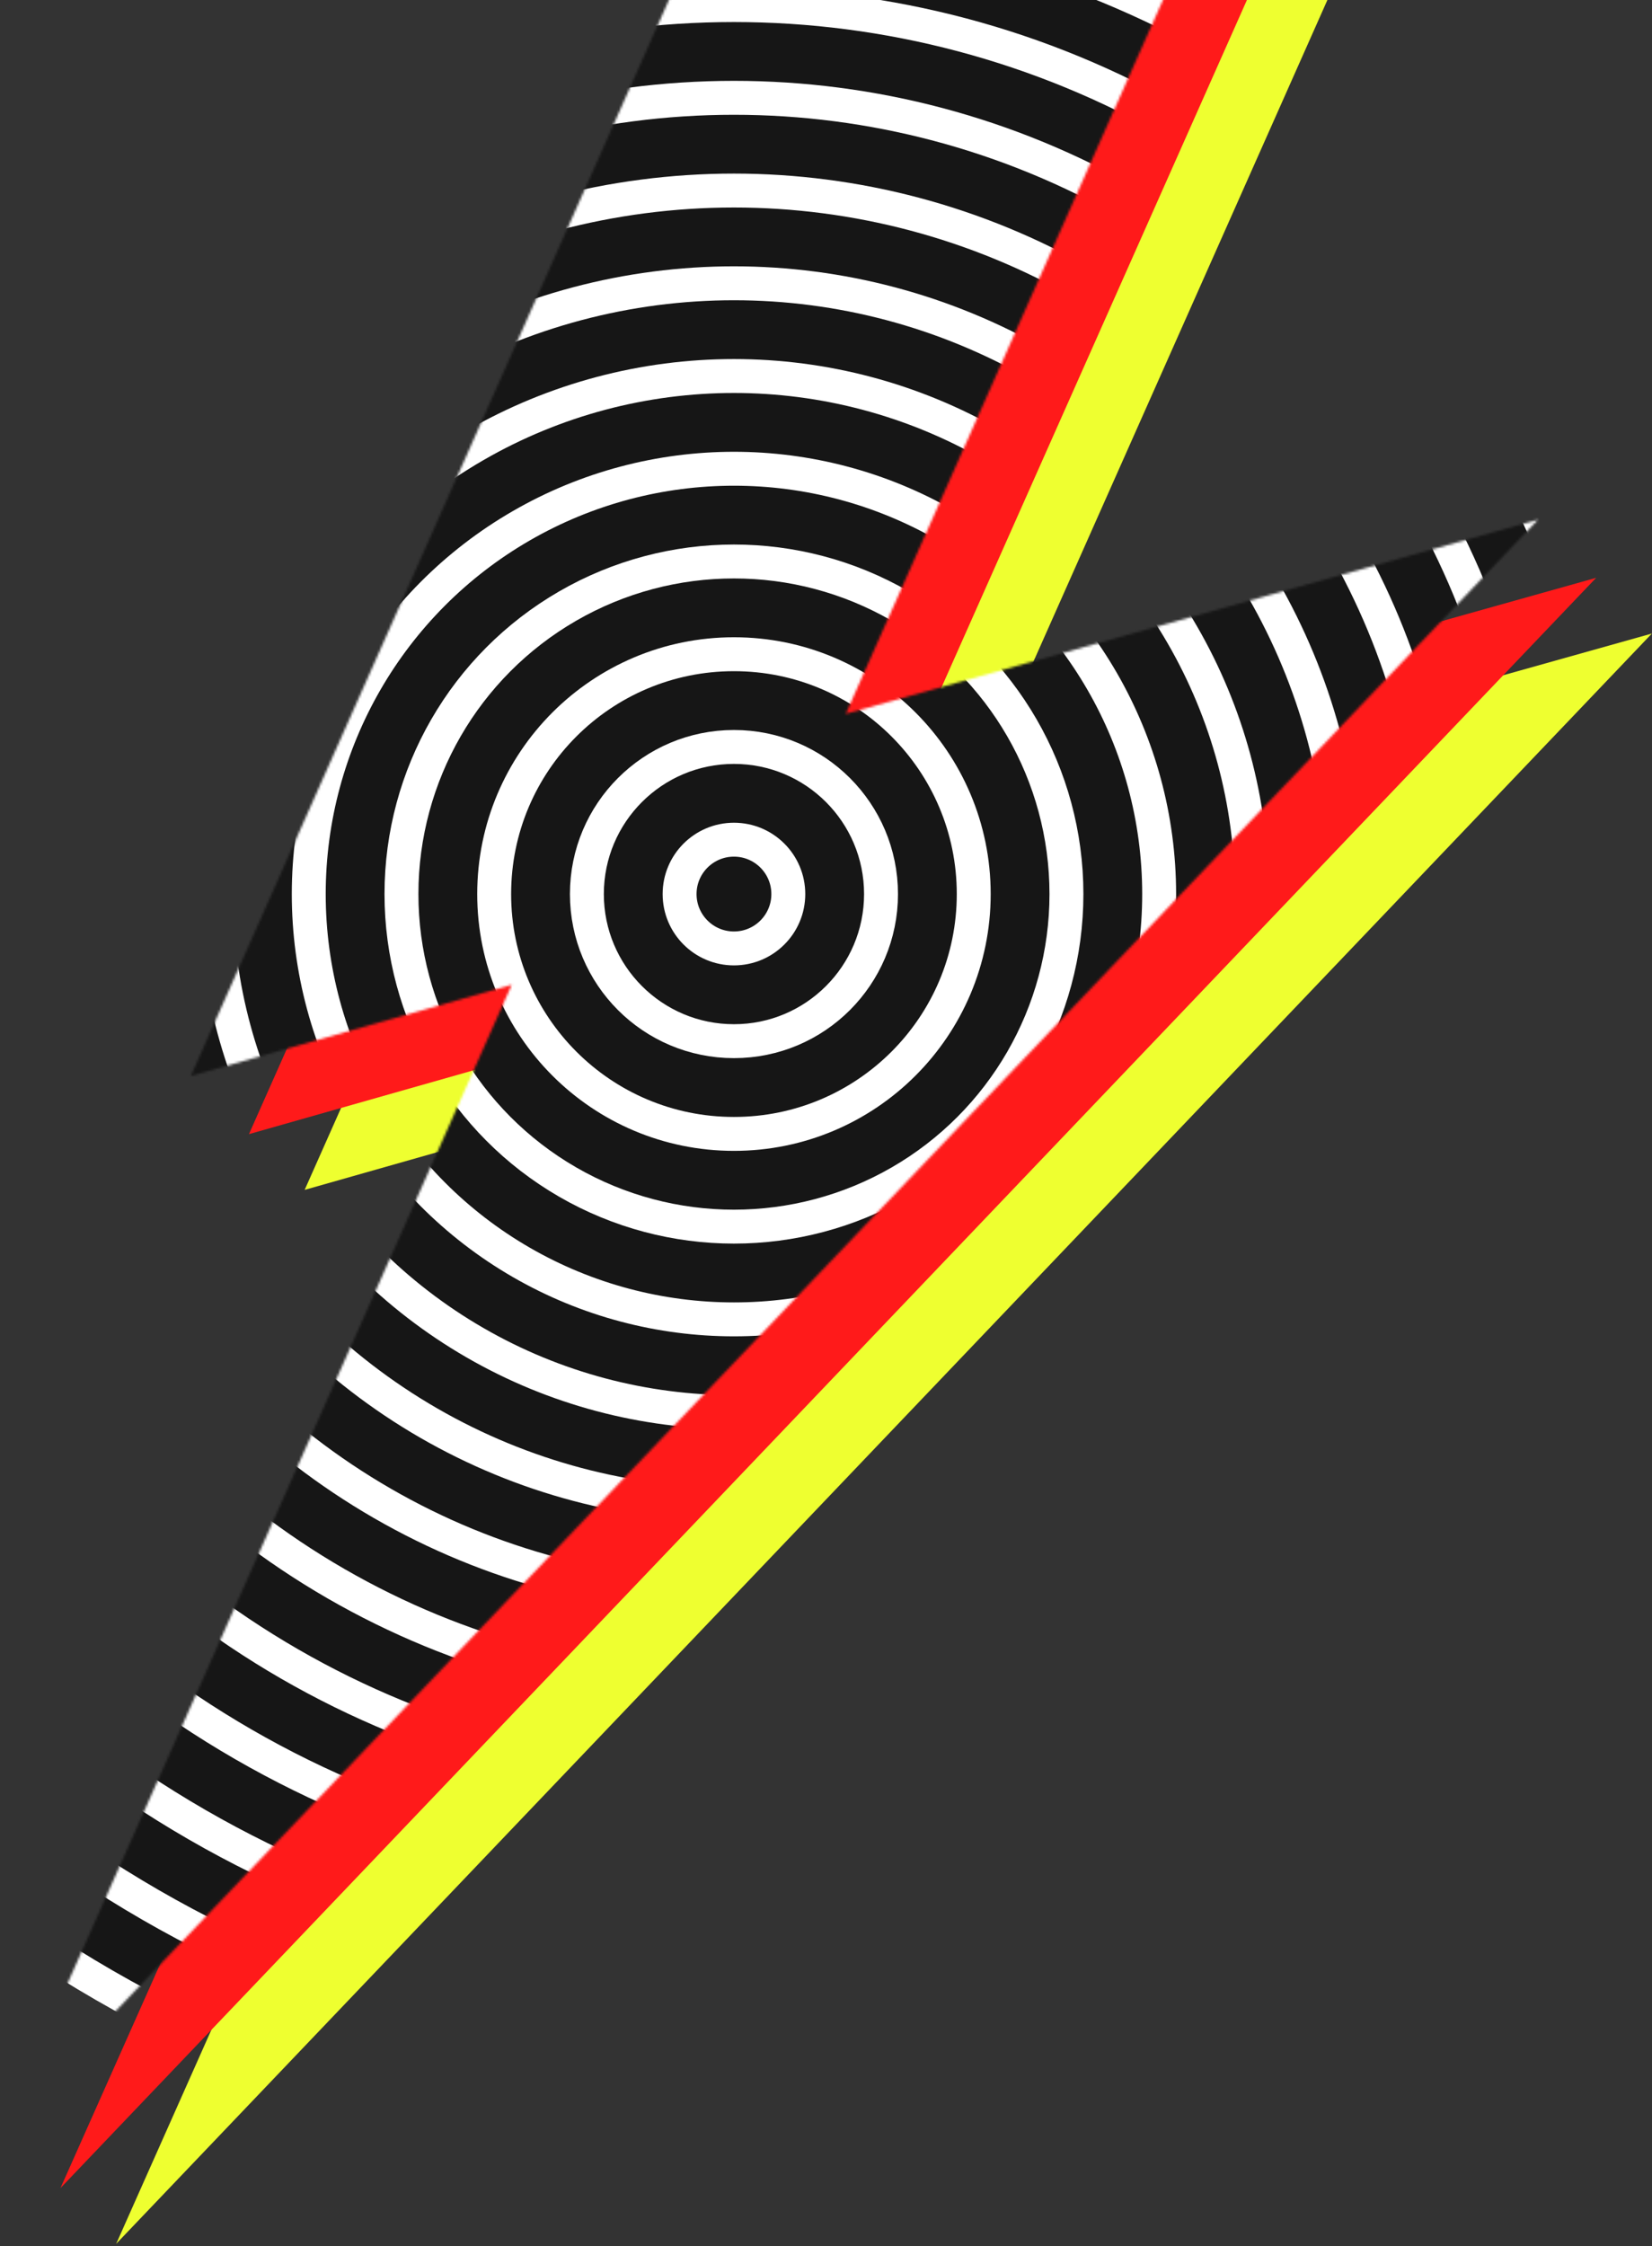 <svg width="682" height="927" viewBox="0 0 682 927" fill="none" xmlns="http://www.w3.org/2000/svg">
<rect x="0" y="0" width="682" height="927" fill="#333333" stroke="none"/>
<path fill-rule="evenodd" clip-rule="evenodd" d="M258.262 453.441L125.771 491.089L324.773 43.334L558.218 -23L396.152 341.647L681.956 261.471L47.956 926.087L258.262 453.441Z" fill="#EEFF30"/>
<path fill-rule="evenodd" clip-rule="evenodd" d="M235.262 430.441L102.771 468.089L301.773 20.334L535.218 -46L373.152 318.647L658.956 238.471L24.956 903.087L235.262 430.441Z" fill="#FF1A1A"/>
<mask id="mask0_84_79" style="mask-type:alpha" maskUnits="userSpaceOnUse" x="0" y="-70" width="635" height="950">
<path fill-rule="evenodd" clip-rule="evenodd" d="M211.262 406.441L78.771 444.089L277.773 -3.666L511.218 -70L349.152 294.647L634.956 214.471L0.956 879.087L211.262 406.441Z" fill="#161616"/>
</mask>
<g mask="url(#mask0_84_79)">
<circle cx="303" cy="369" r="520" fill="#161616" stroke="white" stroke-width="14"/>
<circle cx="303" cy="369" r="481.726" fill="#161616" stroke="white" stroke-width="14"/>
<circle cx="303" cy="369" r="443.453" fill="#161616" stroke="white" stroke-width="14"/>
<circle cx="303" cy="369" r="405.179" fill="#161616" stroke="white" stroke-width="14"/>
<circle cx="303" cy="369" r="366.905" fill="#161616" stroke="white" stroke-width="14"/>
<circle cx="303" cy="369" r="328.631" fill="#161616" stroke="white" stroke-width="14"/>
<circle cx="303" cy="369" r="290.358" fill="#161616" stroke="white" stroke-width="14"/>
<circle cx="303" cy="369" r="252.084" fill="#161616" stroke="white" stroke-width="14"/>
<circle cx="303" cy="369" r="213.81" fill="#161616" stroke="white" stroke-width="14"/>
<circle cx="303" cy="369" r="175.536" fill="#161616" stroke="white" stroke-width="14"/>
<circle cx="303" cy="369" r="137.263" fill="#161616" stroke="white" stroke-width="14"/>
<circle cx="303" cy="369" r="98.989" fill="#161616" stroke="white" stroke-width="14"/>
<circle cx="303" cy="369" r="60.715" fill="#161616" stroke="white" stroke-width="14"/>
<circle cx="303" cy="369" r="22.441" fill="#161616" stroke="white" stroke-width="14"/>
</g>
</svg>
